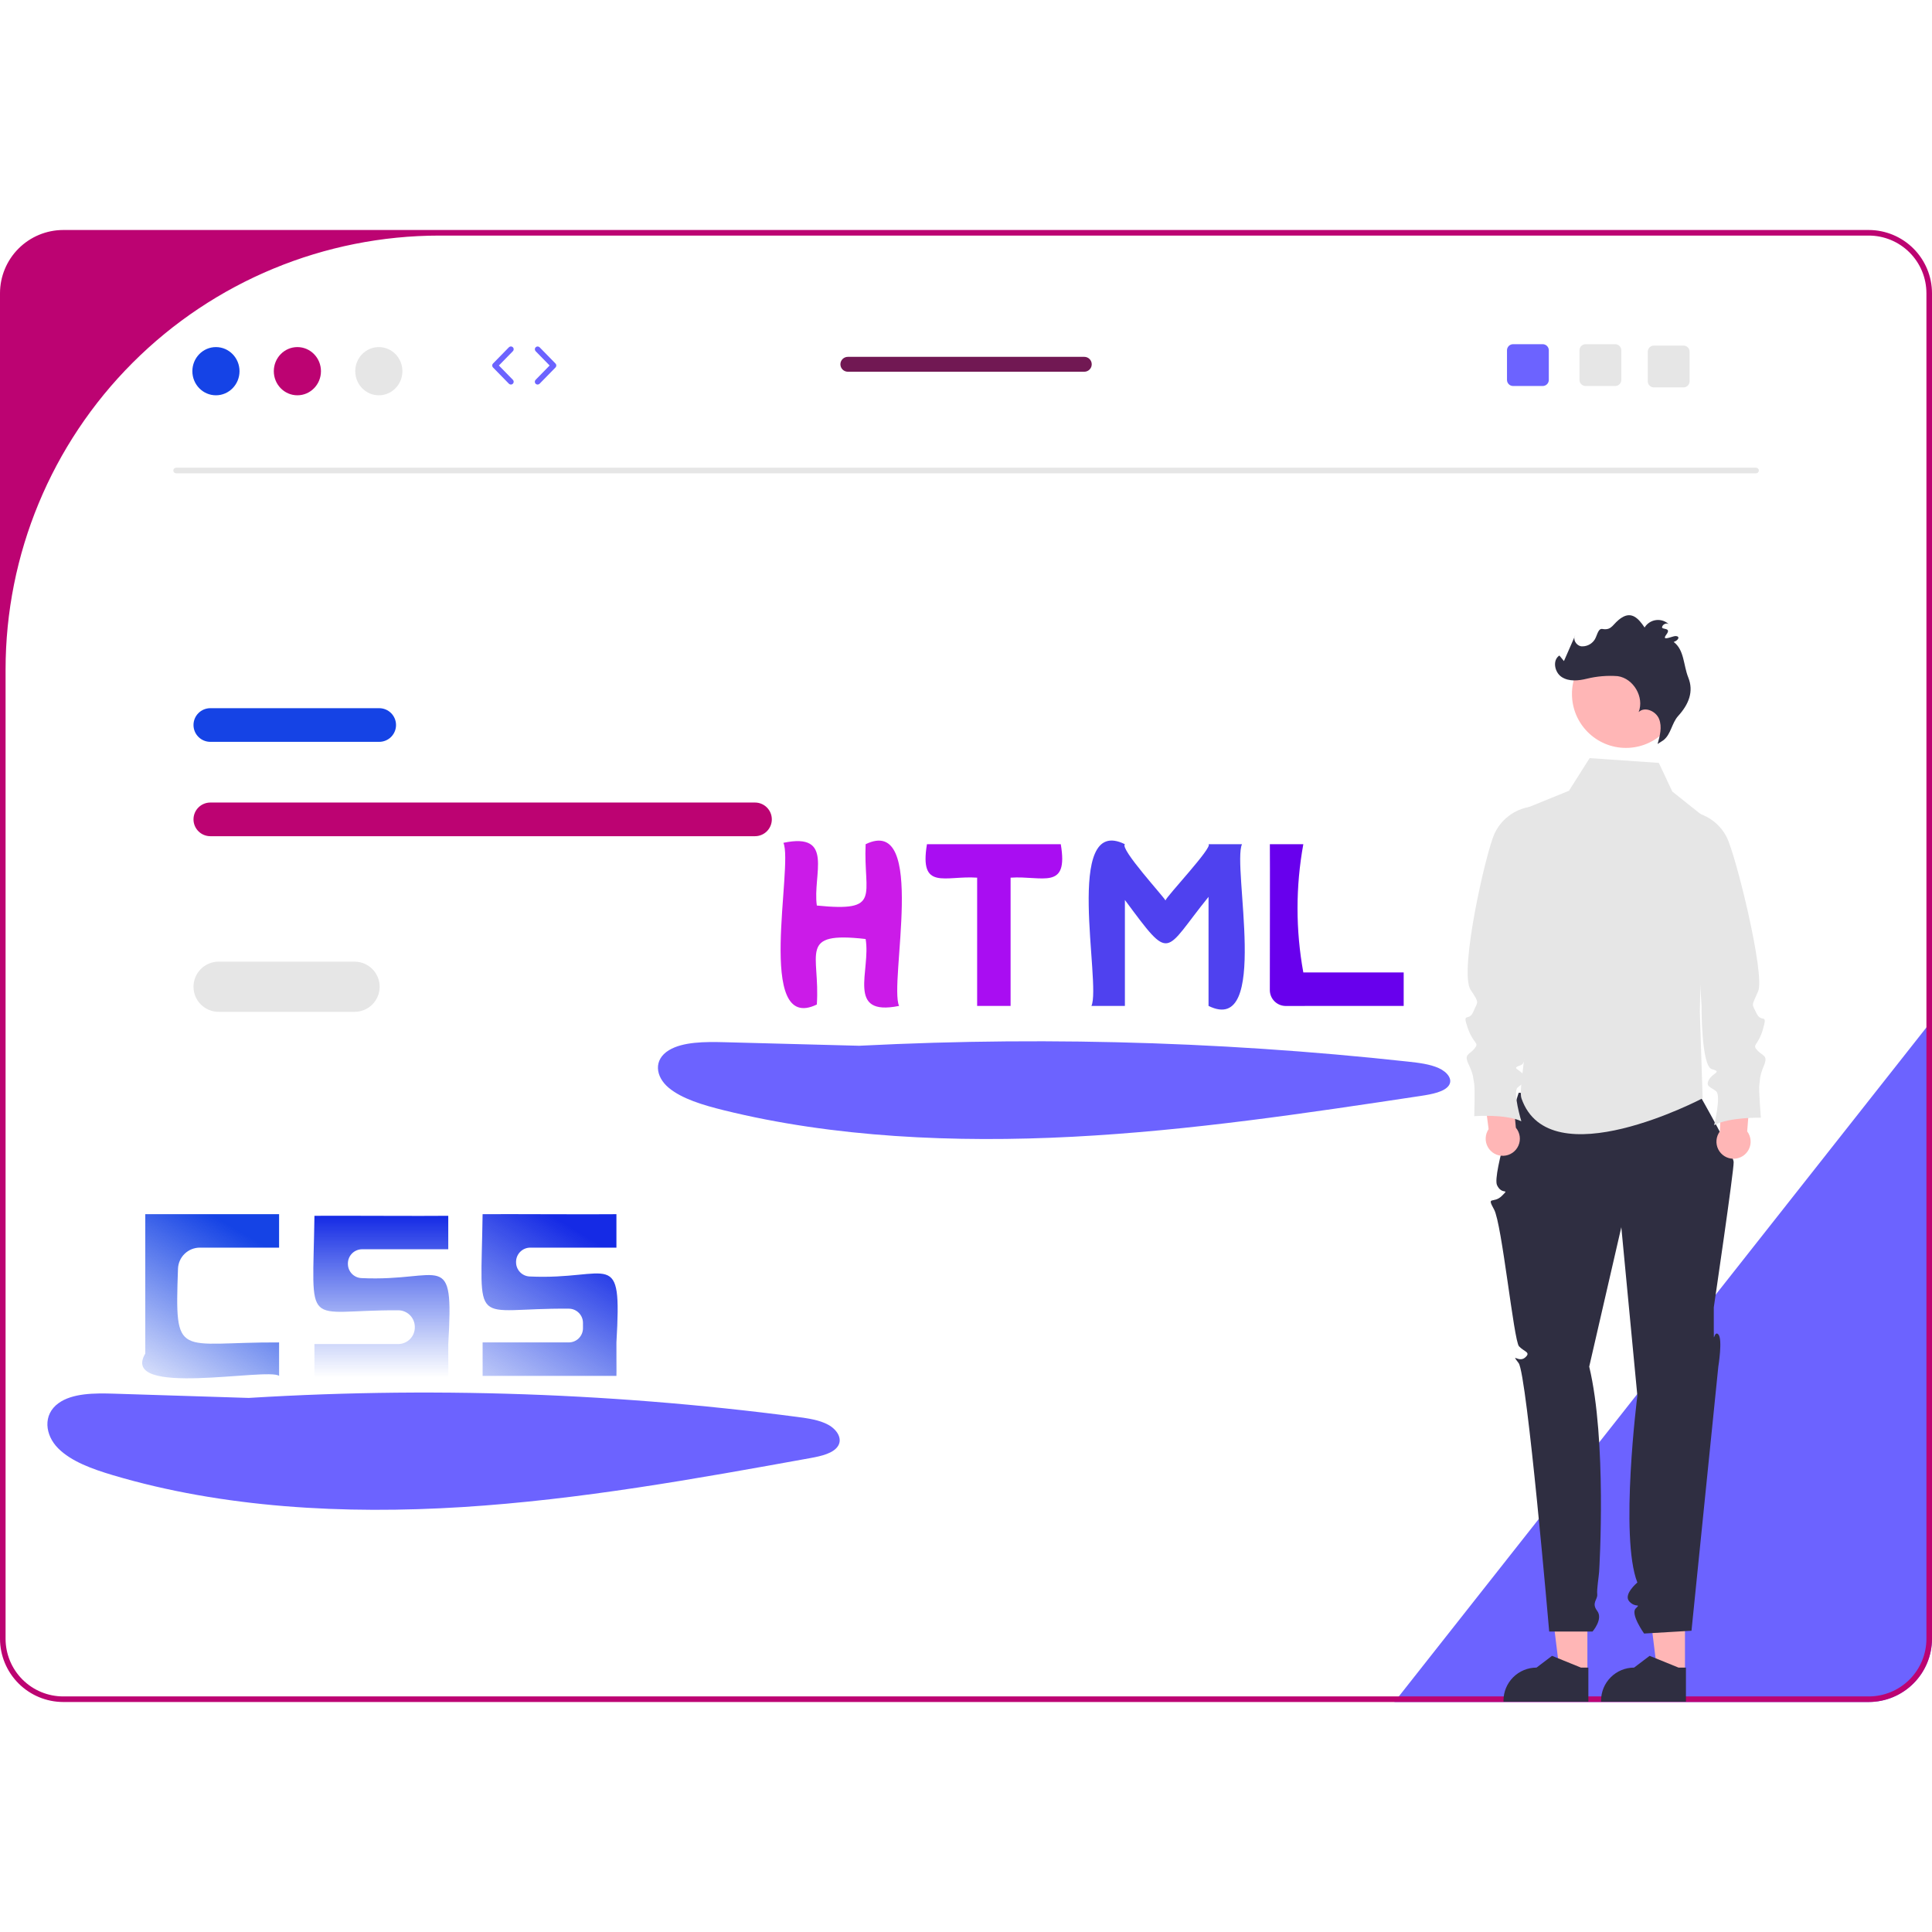 <svg width="500" height="500" viewBox="0 0 693 528" fill="none" xmlns="http://www.w3.org/2000/svg">
<g id="undraw_static_website_re_x70h 1" clip-path="url(#clip0_0_1)">
<path id="Vector" d="M693 283.5V505.31C692.993 511.326 690.6 517.093 686.346 521.346C682.093 525.6 676.326 527.993 670.31 528H500.17L501.75 526L691 286.04L693 283.5Z" fill="#6C63FF"/>
<path id="Vector_2" d="M270.812 205.368H75.443C73.842 205.368 72.307 206.004 71.175 207.136C70.043 208.268 69.407 209.803 69.407 211.404C69.407 213.005 70.043 214.54 71.175 215.672C72.307 216.804 73.842 217.44 75.443 217.44H270.812C272.413 217.44 273.948 216.804 275.08 215.672C276.212 214.54 276.848 213.005 276.848 211.404C276.848 209.803 276.212 208.268 275.08 207.136C273.948 206.004 272.413 205.368 270.812 205.368Z" fill="#BC0372"/>
<path id="Vector_3" d="M136.018 171.524H75.443C73.842 171.524 72.307 172.16 71.175 173.291C70.043 174.423 69.407 175.959 69.407 177.56C69.407 179.16 70.043 180.696 71.175 181.828C72.307 182.96 73.842 183.596 75.443 183.596H136.018C137.618 183.596 139.154 182.96 140.286 181.828C141.418 180.696 142.054 179.16 142.054 177.56C142.054 175.959 141.418 174.423 140.286 173.291C139.154 172.16 137.618 171.524 136.018 171.524Z" fill="#1543E5"/>
<path id="Vector_4" d="M670.31 0H22.69C16.674 0.007 10.907 2.4 6.654 6.654C2.4 10.907 0.007 16.674 0 22.69V505.31C0.007 511.326 2.4 517.093 6.654 521.346C10.907 525.6 16.674 527.993 22.69 528H670.31C676.326 527.993 682.093 525.6 686.346 521.346C690.6 517.093 692.993 511.326 693 505.31V22.69C692.993 16.674 690.6 10.907 686.346 6.654C682.093 2.4 676.326 0.007 670.31 0ZM691 505.31C691 508.027 690.465 510.717 689.425 513.228C688.385 515.738 686.861 518.019 684.94 519.94C683.019 521.861 680.738 523.385 678.228 524.425C675.717 525.465 673.027 526 670.31 526H22.69C17.203 526 11.94 523.82 8.06 519.94C4.18 516.06 2 510.797 2 505.31V157.676C2 116.388 18.401 76.791 47.596 47.596C76.791 18.401 116.388 2 157.676 2H670.31C673.027 2 675.717 2.535 678.228 3.575C680.738 4.615 683.019 6.139 684.94 8.06C686.861 9.981 688.385 12.262 689.425 14.772C690.465 17.282 691 19.973 691 22.69V505.31Z" fill="#BC0372"/>
<path id="Vector_5" d="M629.89 87.269H63.16C62.895 87.269 62.64 87.163 62.453 86.976C62.265 86.788 62.16 86.534 62.16 86.269C62.16 86.003 62.265 85.749 62.453 85.561C62.64 85.374 62.895 85.269 63.16 85.269H629.89C630.156 85.269 630.41 85.374 630.598 85.561C630.785 85.749 630.89 86.003 630.89 86.269C630.89 86.534 630.785 86.788 630.598 86.976C630.41 87.163 630.156 87.269 629.89 87.269Z" fill="#E6E6E6"/>
<g id="round">
<path id="Vector_6" d="M77.457 59.29C82.127 59.29 85.913 55.42 85.913 50.645C85.913 45.87 82.127 42 77.457 42C72.786 42 69 45.87 69 50.645C69 55.42 72.786 59.29 77.457 59.29Z" fill="#1543E6"/>
<path id="Vector_7" d="M106.67 59.29C111.341 59.29 115.127 55.42 115.127 50.645C115.127 45.87 111.341 42 106.67 42C102 42 98.214 45.87 98.214 50.645C98.214 55.42 102 59.29 106.67 59.29Z" fill="#BC0372"/>
<path id="Vector_8" d="M135.884 59.29C140.555 59.29 144.341 55.42 144.341 50.645C144.341 45.87 140.555 42 135.884 42C131.214 42 127.428 45.87 127.428 50.645C127.428 55.42 131.214 59.29 135.884 59.29Z" fill="#E6E6E6"/>
</g>
<g id="cooding">
<path id="Vector_9" d="M183.254 55.436C183.121 55.436 182.989 55.41 182.866 55.358C182.743 55.306 182.632 55.23 182.539 55.135L176.833 49.302C176.65 49.115 176.548 48.864 176.548 48.603C176.548 48.341 176.65 48.09 176.833 47.904L182.539 42.071C182.63 41.976 182.74 41.899 182.861 41.847C182.982 41.794 183.113 41.766 183.245 41.763C183.377 41.761 183.508 41.785 183.631 41.834C183.754 41.883 183.865 41.956 183.96 42.048C184.054 42.141 184.13 42.251 184.181 42.373C184.233 42.494 184.26 42.625 184.261 42.757C184.261 42.889 184.236 43.02 184.186 43.143C184.136 43.265 184.062 43.376 183.969 43.469L178.947 48.603L183.969 53.737C184.106 53.877 184.199 54.056 184.236 54.249C184.273 54.442 184.252 54.642 184.175 54.824C184.099 55.005 183.971 55.16 183.807 55.269C183.643 55.378 183.451 55.436 183.254 55.436Z" fill="#6C63FF"/>
<path id="Vector_10" d="M192.842 55.436C192.645 55.436 192.453 55.378 192.289 55.269C192.125 55.16 191.997 55.005 191.92 54.824C191.844 54.642 191.823 54.442 191.86 54.249C191.897 54.056 191.99 53.877 192.127 53.737L197.149 48.603L192.127 43.469C191.945 43.279 191.845 43.025 191.849 42.761C191.853 42.498 191.961 42.247 192.15 42.062C192.338 41.878 192.592 41.776 192.855 41.777C193.119 41.779 193.371 41.885 193.557 42.071L199.263 47.904C199.445 48.09 199.548 48.341 199.548 48.603C199.548 48.864 199.445 49.115 199.263 49.302L193.557 55.135C193.464 55.23 193.353 55.306 193.23 55.358C193.107 55.41 192.975 55.436 192.842 55.436Z" fill="#6C63FF"/>
</g>
<path id="Vector_11" d="M579.352 40.959H568.742C568.454 40.959 568.17 41.015 567.904 41.125C567.638 41.235 567.397 41.397 567.193 41.6C566.99 41.803 566.829 42.045 566.719 42.311C566.608 42.576 566.552 42.861 566.552 43.149V53.769C566.552 54.056 566.608 54.341 566.719 54.607C566.829 54.873 566.99 55.114 567.193 55.318C567.397 55.521 567.638 55.682 567.904 55.792C568.17 55.902 568.454 55.959 568.742 55.959H579.352C579.934 55.959 580.492 55.729 580.905 55.319C581.317 54.908 581.55 54.351 581.552 53.769V43.149C581.55 42.567 581.317 42.01 580.905 41.599C580.492 41.188 579.934 40.958 579.352 40.959Z" fill="#E6E6E6"/>
<path id="Vector_12" d="M553.352 40.959H542.742C542.454 40.959 542.17 41.015 541.904 41.125C541.638 41.235 541.397 41.397 541.193 41.6C540.99 41.803 540.829 42.045 540.719 42.311C540.608 42.576 540.552 42.861 540.552 43.149V53.769C540.552 54.056 540.608 54.341 540.719 54.607C540.829 54.873 540.99 55.114 541.193 55.318C541.397 55.521 541.638 55.682 541.904 55.792C542.17 55.902 542.454 55.959 542.742 55.959H553.352C553.934 55.959 554.492 55.729 554.905 55.319C555.317 54.908 555.55 54.351 555.552 53.769V43.149C555.55 42.567 555.317 42.01 554.905 41.599C554.492 41.188 553.934 40.958 553.352 40.959Z" fill="#6C63FF"/>
<path id="Vector_13" d="M603.852 41.459H593.242C592.954 41.459 592.67 41.515 592.404 41.625C592.138 41.735 591.897 41.897 591.693 42.1C591.49 42.303 591.329 42.545 591.219 42.811C591.108 43.076 591.052 43.361 591.052 43.649V54.269C591.052 54.556 591.108 54.841 591.219 55.107C591.329 55.373 591.49 55.614 591.693 55.818C591.897 56.021 592.138 56.182 592.404 56.292C592.67 56.402 592.954 56.459 593.242 56.459H603.852C604.434 56.459 604.992 56.229 605.405 55.819C605.817 55.408 606.05 54.851 606.052 54.269V43.649C606.05 43.067 605.817 42.51 605.405 42.099C604.992 41.688 604.434 41.458 603.852 41.459Z" fill="#E6E6E6"/>
<path id="Vector_14" d="M388.93 45.499H304.12C303.412 45.499 302.733 45.78 302.232 46.281C301.732 46.782 301.45 47.461 301.45 48.169C301.45 48.877 301.732 49.556 302.232 50.057C302.733 50.557 303.412 50.839 304.12 50.839H388.93C389.638 50.839 390.318 50.557 390.818 50.057C391.319 49.556 391.6 48.877 391.6 48.169C391.6 47.461 391.319 46.782 390.818 46.281C390.318 45.78 389.638 45.499 388.93 45.499Z" fill="#711853"/>
<path id="Vector_15" d="M91.644 419.008L40.927 417.405C33.893 417.183 25.983 417.194 20.966 420.829C15.271 424.955 16.134 432.265 20.861 437.006C25.589 441.747 33.138 444.455 40.548 446.658C79.912 458.358 123.476 460.733 165.777 458.086C208.077 455.438 249.507 447.954 290.732 440.495C294.642 439.788 299.074 438.77 300.668 436.049C302.21 433.417 300.192 430.242 297.057 428.541C293.922 426.84 289.948 426.267 286.114 425.76C216.667 416.634 146.468 414.632 76.613 419.784" fill="#6C63FF"/>
<g id="css">
<path id="Vector_16" d="M160.79 365.605V353.605C152.082 353.728 120.92 353.516 112.79 353.605C112.185 395.546 108.477 387.33 142.838 387.493C144.418 387.499 145.93 388.13 147.046 389.248C148.161 390.367 148.789 391.881 148.791 393.46V393.64C148.791 395.222 148.162 396.739 147.043 397.858C145.925 398.976 144.408 399.605 142.826 399.605H112.79V411.605H160.79C160.858 411.564 160.742 400.017 160.791 399.605C162.82 364.84 158.804 377.343 129.625 375.949C128.319 375.882 127.089 375.316 126.189 374.368C125.29 373.42 124.789 372.162 124.79 370.854V370.705C124.79 369.352 125.328 368.055 126.284 367.098C127.24 366.142 128.538 365.605 129.89 365.605H160.79Z" fill="url(#paint0_linear_0_1)"/>
<path id="Vector_17" d="M221.109 365.022V353.022C212.401 353.146 181.238 352.933 173.109 353.023C172.499 395.328 168.731 386.601 204.061 386.917C205.405 386.931 206.688 387.474 207.634 388.429C208.579 389.384 209.109 390.673 209.109 392.017C209.109 392.647 209.109 393.292 209.109 393.924C209.109 394.594 208.977 395.257 208.721 395.875C208.464 396.494 208.089 397.056 207.615 397.529C207.141 398.003 206.579 398.378 205.961 398.634C205.342 398.891 204.679 399.022 204.009 399.022H173.109V411.022H221.109C221.176 410.982 221.06 399.435 221.109 399.022C223.139 364.257 219.123 376.761 189.943 375.367C188.638 375.3 187.408 374.734 186.508 373.786C185.608 372.837 185.107 371.579 185.109 370.272V370.122C185.109 368.77 185.646 367.472 186.602 366.516C187.559 365.56 188.856 365.022 190.209 365.022H221.109Z" fill="url(#paint1_linear_0_1)"/>
<path id="Vector_18" d="M100.109 365.022V353.022H52.109C52.075 363.726 52.133 392.054 52.109 403.022C42.7 418.951 96.151 407.923 100.112 411.027C100.109 411.022 100.109 399.022 100.109 399.022C63.588 398.832 62.67 405.668 63.845 372.593C63.916 370.562 64.772 368.637 66.233 367.225C67.694 365.813 69.647 365.023 71.679 365.022C82.237 365.022 100.109 365.022 100.109 365.022Z" fill="url(#paint2_linear_0_1)"/>
</g>
<path id="Vector_19" d="M310.644 292.675L259.927 291.338C252.893 291.153 244.983 291.163 239.966 294.193C234.271 297.632 235.133 303.725 239.861 307.677C244.589 311.629 252.138 313.887 259.548 315.723C298.912 325.476 342.476 327.456 384.777 325.249C427.077 323.042 468.507 316.804 509.732 310.586C513.642 309.996 518.074 309.148 519.668 306.88C521.21 304.685 519.192 302.039 516.057 300.621C512.922 299.203 508.948 298.725 505.114 298.303C435.549 290.693 365.462 289.027 295.613 293.322" fill="#6C63FF"/>
<g id="html" style="mix-blend-mode:screen">
<path id="Vector_20" d="M310.496 220.315C309.679 238.842 316.488 244.673 292.995 242.313C291.408 231.261 299.457 215.923 280.997 219.817C284.695 227.835 270.694 288.661 292.992 277.812C294.245 259.537 285.99 251.522 310.497 254.317C312.462 265.614 303.289 282.239 322.495 278.313C318.798 270.292 332.799 209.471 310.496 220.315Z" fill="#CB1BE8"/>
<path id="Vector_21" d="M433.496 220.315C435.143 221.332 418.406 239.039 418.045 240.49C417.543 239.252 401.567 221.927 403.496 220.316C381.267 209.331 395.121 270.511 391.492 278.318C391.496 278.315 403.496 278.315 403.496 278.315V240.317C420.363 263.067 417.231 259.238 433.497 239.2L433.496 278.315C455.725 289.304 441.872 228.116 445.5 220.312C445.496 220.315 433.496 220.315 433.496 220.315Z" fill="#4F41EF"/>
<path id="Vector_22" d="M380.496 220.315H332.496C329.676 237.137 339.001 231.495 350.498 232.315L350.496 278.315H362.496V232.315C373.94 231.537 383.352 237.063 380.496 220.315Z" fill="#A90DF2"/>
<path id="Vector_23" d="M467.496 266.315C464.725 251.107 464.725 235.523 467.496 220.315H455.496C455.565 227.918 455.475 258.597 455.482 272.627C455.481 274.141 456.082 275.593 457.152 276.665C458.222 277.736 459.674 278.338 461.188 278.339C473.278 278.355 496.358 278.266 503.496 278.315L503.496 266.315H467.496Z" fill="#6800ED"/>
</g>
<path id="Vector_24" d="M127.181 262.44H78.407C76.02 262.44 73.731 263.388 72.043 265.076C70.355 266.764 69.407 269.053 69.407 271.44C69.407 273.827 70.355 276.116 72.043 277.804C73.731 279.492 76.02 280.44 78.407 280.44H127.181C129.568 280.44 131.857 279.492 133.545 277.804C135.233 276.116 136.181 273.827 136.181 271.44C136.181 269.053 135.233 266.764 133.545 265.076C131.857 263.388 129.568 262.44 127.181 262.44Z" fill="#E6E6E6"/>
<path id="Vector_25" d="M569.392 517.568L559.491 517.567L554.781 479.377L569.394 479.378L569.392 517.568Z" fill="#FFB6B6"/>
<path id="Vector_26" d="M569.741 527.897L539.294 527.896V527.511C539.294 524.368 540.543 521.353 542.765 519.131C544.987 516.909 548.002 515.66 551.144 515.66L556.707 511.441L567.083 515.661L569.741 515.661L569.741 527.897Z" fill="#2F2E41"/>
<path id="Vector_27" d="M604.392 517.568L594.491 517.567L589.781 479.377L604.394 479.378L604.392 517.568Z" fill="#FFB6B6"/>
<path id="Vector_28" d="M604.741 527.897L574.294 527.896V527.511C574.294 524.368 575.543 521.353 577.765 519.131C579.987 516.909 583.002 515.66 586.144 515.66L591.707 511.441L602.083 515.661L604.741 515.661L604.741 527.897Z" fill="#2F2E41"/>
<path id="Vector_29" d="M544.739 309.48C544.739 309.48 535.213 338.738 536.972 342.589C538.73 346.44 541.73 343.44 538.73 346.44C535.73 349.44 533.111 346.251 535.921 351.346C538.73 356.44 542.986 398.38 544.858 400.41C546.73 402.44 549.304 402.494 547.017 404.467C544.73 406.44 541.73 402.44 544.73 406.44C547.73 410.44 555.691 502.716 555.691 502.716H571.242C571.242 502.716 575.115 498.251 572.922 495.346C570.73 492.44 573.115 491.32 572.922 489.38C572.73 487.44 573.459 483.257 573.595 481.349C573.73 479.44 576.358 433.971 570.044 407.706L581.558 357.693L587.314 418.14C587.314 418.14 580.899 468.842 587.314 485.141C587.314 485.141 582.142 489.448 584.436 491.944C586.73 494.44 588.73 492.44 586.73 494.44C584.73 496.44 589.73 503.44 589.73 503.44L606.73 502.44L616.352 407.706C616.352 407.706 617.974 397.826 616.352 396.133C614.73 394.44 614.73 400.44 614.73 394.44V386.44C614.73 386.44 621.981 337.235 621.855 334.338C621.73 331.44 609.73 310.44 609.73 310.44L544.739 309.48Z" fill="#2F2E41"/>
<path id="Vector_30" d="M595.019 191.147L570.196 189.44L562.768 201.152L544.88 208.425V266.119C546.741 271.706 547.703 277.552 547.73 283.44C547.662 294.935 544.707 308.475 545.73 311.44C555.73 340.44 610.73 311.44 610.73 311.44L609.73 280.44L611.087 210.381L599.848 201.417L595.019 191.147Z" fill="#E6E6E6"/>
<g id="right-hand">
<path id="Vector_31" d="M543.733 322.005L542.021 303.763L531.464 303.287L533.96 322.509C533.32 323.453 532.956 324.557 532.909 325.697C532.862 326.837 533.134 327.968 533.694 328.962C534.254 329.956 535.08 330.774 536.08 331.324C537.08 331.874 538.213 332.134 539.353 332.075C540.492 332.016 541.592 331.641 542.53 330.991C543.468 330.341 544.206 329.442 544.661 328.396C545.116 327.35 545.27 326.197 545.106 325.068C544.942 323.939 544.466 322.878 543.733 322.005Z" fill="#FFB6B6"/>
<path id="Vector_32" d="M548.928 206.886L548.635 206.936C545.913 207.397 543.344 208.515 541.152 210.193C538.959 211.871 537.208 214.058 536.051 216.564C533.027 223.102 523.211 266.081 527.514 272.562C530.852 277.589 530.041 276.609 528.472 280.4C526.903 284.192 524.376 280.146 526.447 286.164C528.518 292.182 530.794 291.323 528.871 293.649C526.949 295.974 524.977 295.518 526.847 299.412C528.716 303.307 528.412 304.621 528.766 306.088C529.119 307.554 528.812 317.869 528.812 317.869C528.812 317.869 540.088 317.014 545.7 319.696C545.7 319.696 542.569 309.278 544.339 307.61C546.109 305.942 548.233 305.741 546.717 303.313C545.201 300.886 541.763 300.783 545.505 299.571C549.247 298.359 548.042 276.615 548.042 276.615C554.205 260.475 551.77 233.927 548.928 206.886Z" fill="#E6E6E6"/>
</g>
<g id="left-hand">
<path id="Vector_33" d="M616.922 323.306L617.711 305.002L628.231 303.994L626.708 323.317C627.395 324.228 627.814 325.312 627.919 326.448C628.023 327.585 627.809 328.727 627.299 329.748C626.79 330.769 626.006 331.628 625.035 332.227C624.064 332.827 622.946 333.144 621.805 333.143C620.664 333.142 619.546 332.822 618.576 332.221C617.607 331.619 616.825 330.759 616.317 329.737C615.81 328.715 615.598 327.571 615.705 326.435C615.812 325.3 616.233 324.216 616.922 323.306Z" fill="#FFB6B6"/>
<path id="Vector_34" d="M605.926 208.597L606.221 208.632C608.963 208.955 611.585 209.942 613.859 211.507C616.134 213.072 617.993 215.168 619.275 217.613C622.624 223.99 633.22 267.182 630.626 273.109C628.206 278.637 628.306 277.277 630.065 280.985C631.823 284.693 634.142 280.525 632.378 286.639C630.613 292.754 628.297 292.011 630.334 294.237C632.371 296.462 634.318 295.907 632.647 299.891C630.976 303.875 631.346 305.172 631.067 306.655C630.788 308.137 631.616 318.424 631.616 318.424C631.616 318.424 620.31 318.138 614.841 321.1C614.841 321.1 617.443 310.538 615.59 308.961C613.738 307.385 611.607 307.29 612.999 304.789C614.39 302.288 617.819 302.013 614.02 300.991C610.222 299.969 610.329 278.192 610.329 278.192L605.926 208.597Z" fill="#E6E6E6"/>
</g>
<path id="Vector_35" d="M583.217 185.773C593.911 185.773 602.579 177.104 602.579 166.41C602.579 155.717 593.911 147.048 583.217 147.048C572.524 147.048 563.855 155.717 563.855 166.41C563.855 177.104 572.524 185.773 583.217 185.773Z" fill="#FFB6B6"/>
<path id="Vector_36" d="M596.692 182.984C599.385 180.877 599.646 176.86 601.944 174.327C605.786 170.094 607.591 165.539 605.579 160.522C603.799 156.085 604.177 150.631 600.343 147.775C602.226 147.093 602.669 145.678 601.008 145.651C599.887 145.634 595.71 147.775 597.72 145.108C599.73 142.44 595.926 143.493 596.177 142.401C596.429 141.309 598.042 140.704 598.754 141.57C598.153 140.956 597.42 140.488 596.611 140.201C595.801 139.913 594.937 139.815 594.084 139.913C593.23 140.01 592.411 140.301 591.687 140.764C590.963 141.227 590.355 141.848 589.908 142.582C587.644 139.188 585.24 136.852 581.774 139.006C578.371 141.122 578.415 143.736 574.756 143.108C573.035 142.813 572.872 146.063 571.697 147.354C571.154 148.04 570.447 148.579 569.642 148.923C568.837 149.266 567.959 149.402 567.088 149.32C565.373 148.995 564.061 146.858 565.022 145.4L560.979 154.624L559.35 152.625C556.761 154.313 557.611 158.716 560.217 160.376C562.824 162.037 566.21 161.682 569.212 160.946C572.824 160.06 576.554 159.75 580.263 160.029C585.93 160.83 589.876 167.604 587.778 172.928C589.955 170.79 593.982 172.564 595.11 175.399C596.238 178.234 595.411 181.429 594.575 184.363" fill="#2F2E41"/>
</g>
<defs>
<linearGradient id="paint0_linear_0_1" x1="136.807" y1="353.582" x2="136.807" y2="411.605" gradientUnits="userSpaceOnUse">
<stop stop-color="#152AE5"/>
<stop offset="1" stop-color="#1543E6" stop-opacity="0"/>
</linearGradient>
<linearGradient id="paint1_linear_0_1" x1="197.125" y1="353" x2="152" y2="427" gradientUnits="userSpaceOnUse">
<stop stop-color="#152AE5"/>
<stop offset="1" stop-color="#1543E5" stop-opacity="0"/>
</linearGradient>
<linearGradient id="paint2_linear_0_1" x1="75.556" y1="353.022" x2="38" y2="417" gradientUnits="userSpaceOnUse">
<stop stop-color="#1543E5"/>
<stop offset="1" stop-color="#1543E5" stop-opacity="0"/>
</linearGradient>
<clipPath id="clip0_0_1">
<rect width="693" height="528" fill="white"/>
</clipPath>
</defs>
</svg>
